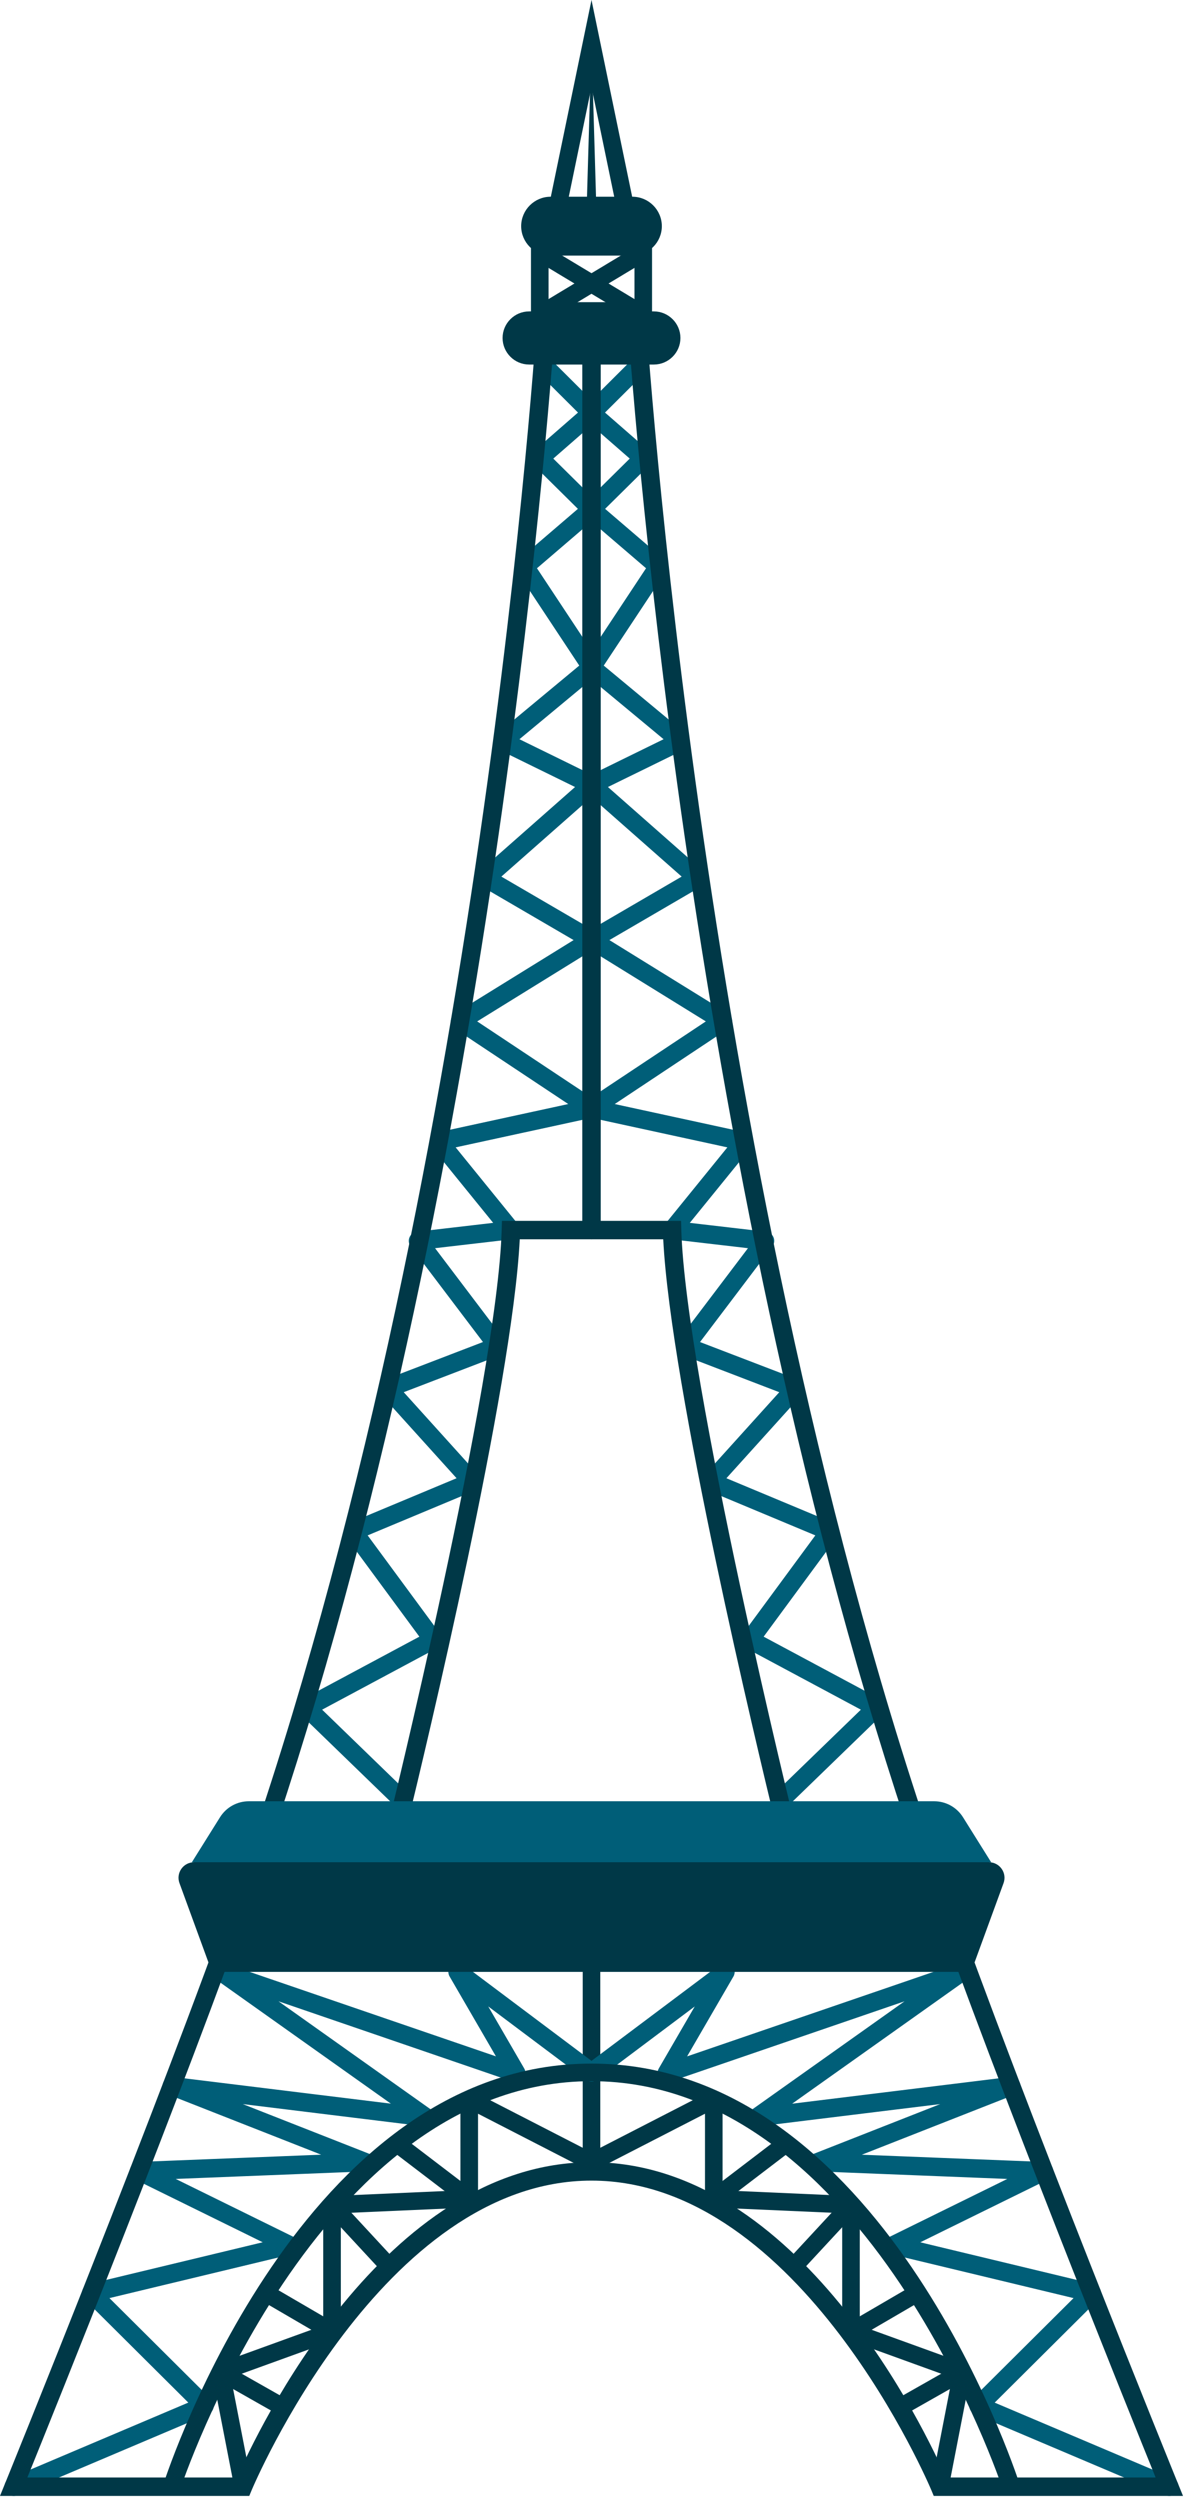 <svg width="114" height="239" viewBox="0 0 114 239" fill="none" xmlns="http://www.w3.org/2000/svg">
<g id="eifalTower">
<g id="Group">
<path id="Vector" d="M56.57 207.537C56.106 207.537 55.729 207.161 55.729 206.696V188.503C55.729 188.039 56.106 187.662 56.57 187.662C57.034 187.662 57.411 188.039 57.411 188.503V206.696C57.411 207.161 57.034 207.537 56.57 207.537Z" fill="#003847"/>
</g>
<g id="Group_2">
<path id="Vector_2" d="M111.829 238.599C111.714 238.599 111.597 238.577 111.485 238.529L93.235 230.789C92.965 230.674 92.769 230.433 92.714 230.144C92.658 229.856 92.749 229.559 92.958 229.352L102.673 219.689L85.23 215.496C84.868 215.409 84.601 215.105 84.559 214.736C84.519 214.367 84.713 214.011 85.046 213.848L96.335 208.297L78.162 207.576C77.745 207.56 77.398 207.253 77.328 206.843C77.259 206.432 77.487 206.028 77.875 205.876L89.919 201.142L72.512 203.278C72.117 203.334 71.728 203.099 71.582 202.722C71.437 202.346 71.565 201.918 71.894 201.685L86.506 191.317L64.053 199.016C63.704 199.134 63.32 199.025 63.086 198.741C62.852 198.457 62.82 198.058 63.004 197.739L66.446 191.806L57.099 198.817C56.786 199.053 56.355 199.053 56.041 198.817L46.694 191.806L50.136 197.739C50.321 198.057 50.288 198.457 50.055 198.741C49.821 199.025 49.436 199.133 49.088 199.016L26.634 191.316L41.245 201.685C41.574 201.918 41.703 202.346 41.557 202.722C41.411 203.099 41.032 203.339 40.627 203.278L23.22 201.142L35.264 205.876C35.652 206.028 35.88 206.432 35.811 206.843C35.742 207.254 35.394 207.56 34.977 207.576L16.804 208.297L28.093 213.848C28.426 214.012 28.621 214.367 28.58 214.736C28.539 215.105 28.271 215.409 27.91 215.496L10.467 219.689L20.182 229.352C20.39 229.559 20.481 229.856 20.426 230.144C20.37 230.432 20.175 230.674 19.905 230.789L1.655 238.529C1.208 238.718 0.689 238.509 0.499 238.062C0.309 237.614 0.518 237.096 0.966 236.906L18.009 229.678L8.105 219.826C7.878 219.6 7.792 219.271 7.878 218.963C7.964 218.655 8.21 218.418 8.521 218.343L25.125 214.351L12.907 208.344C12.545 208.166 12.35 207.765 12.434 207.37C12.518 206.975 12.858 206.688 13.262 206.672L30.716 205.979L16.11 200.238C15.697 200.075 15.469 199.631 15.578 199.201C15.686 198.771 16.091 198.481 16.54 198.543L37.381 201.101L20.637 189.219C20.28 188.966 20.163 188.488 20.363 188.098C20.562 187.708 21.019 187.524 21.433 187.666L47.428 196.579L42.997 188.942C42.787 188.579 42.86 188.119 43.174 187.841C43.486 187.563 43.952 187.543 44.288 187.795L56.57 197.01L68.853 187.798C69.187 187.547 69.654 187.566 69.967 187.844C70.28 188.123 70.354 188.583 70.144 188.945L65.713 196.582L91.707 187.669C92.118 187.527 92.577 187.71 92.777 188.101C92.977 188.491 92.86 188.968 92.503 189.222L75.759 201.104L96.6 198.546C97.033 198.484 97.453 198.774 97.562 199.204C97.67 199.634 97.443 200.079 97.03 200.241L82.424 205.982L99.878 206.675C100.281 206.691 100.622 206.978 100.705 207.373C100.788 207.767 100.593 208.168 100.232 208.347L88.014 214.354L104.618 218.346C104.929 218.421 105.175 218.658 105.261 218.966C105.347 219.273 105.26 219.603 105.034 219.829L95.13 229.681L112.173 236.909C112.621 237.099 112.831 237.617 112.64 238.065C112.498 238.398 112.172 238.599 111.829 238.599Z" fill="#005E78"/>
</g>
<g id="Group_3">
<path id="Vector_3" d="M38.577 173.074C38.356 173.074 38.135 172.991 37.964 172.826L28.714 163.864C28.512 163.668 28.415 163.388 28.455 163.109C28.494 162.831 28.664 162.587 28.912 162.454L40.107 156.459L33.078 146.918C32.918 146.7 32.866 146.421 32.938 146.16C33.01 145.899 33.198 145.686 33.448 145.582L43.666 141.313L36.443 133.316C36.248 133.1 36.172 132.802 36.24 132.52C36.308 132.238 36.51 132.007 36.782 131.902L46.19 128.293L39.272 119.155C39.081 118.903 39.04 118.568 39.165 118.277C39.289 117.986 39.56 117.784 39.874 117.748L47.166 116.9L41.305 109.682C41.112 109.444 41.056 109.123 41.158 108.835C41.259 108.546 41.503 108.331 41.802 108.266L54.346 105.542L43.516 98.35C43.266 98.184 43.118 97.901 43.122 97.602C43.127 97.301 43.284 97.024 43.54 96.866L54.858 89.868L46.006 84.707C45.761 84.565 45.6 84.313 45.573 84.031C45.545 83.749 45.655 83.471 45.867 83.284L54.997 75.235L47.677 71.65C47.408 71.519 47.225 71.26 47.189 70.963C47.154 70.666 47.271 70.372 47.502 70.181L55.399 63.627L49.456 54.646C49.211 54.275 49.28 53.78 49.617 53.49L55.269 48.645L51.001 44.425C50.827 44.253 50.732 44.016 50.74 43.771C50.748 43.526 50.857 43.295 51.042 43.135L55.278 39.44L51.296 35.472C50.951 35.128 50.95 34.571 51.294 34.225C51.638 33.88 52.196 33.879 52.541 34.223L57.192 38.858C57.365 39.031 57.459 39.267 57.451 39.512C57.443 39.756 57.334 39.986 57.149 40.147L52.916 43.84L57.19 48.065C57.365 48.238 57.46 48.477 57.451 48.723C57.442 48.969 57.331 49.2 57.144 49.361L51.356 54.323L57.306 63.315C57.554 63.69 57.48 64.192 57.134 64.479L49.678 70.667L56.959 74.233C57.223 74.362 57.406 74.615 57.445 74.907C57.484 75.199 57.375 75.491 57.154 75.685L47.95 83.799L57.015 89.084C57.283 89.24 57.448 89.524 57.453 89.834C57.457 90.143 57.298 90.433 57.035 90.595L45.638 97.642L57.059 105.227C57.354 105.423 57.503 105.776 57.438 106.124C57.372 106.472 57.105 106.747 56.759 106.822L43.578 109.684L49.547 117.036C49.75 117.286 49.8 117.626 49.679 117.924C49.558 118.222 49.284 118.43 48.964 118.467L41.609 119.322L48.304 128.165C48.471 128.386 48.525 128.672 48.449 128.939C48.373 129.206 48.176 129.421 47.917 129.52L38.613 133.089L45.809 141.057C46 141.269 46.078 141.561 46.015 141.84C45.952 142.119 45.758 142.351 45.494 142.461L35.162 146.777L42.129 156.233C42.281 156.439 42.336 156.701 42.279 156.95C42.223 157.2 42.061 157.412 41.835 157.533L30.807 163.438L39.19 171.56C39.539 171.899 39.549 172.457 39.21 172.806C39.037 172.984 38.807 173.074 38.577 173.074Z" fill="#005E78"/>
</g>
<g id="Group_4">
<path id="Vector_4" d="M74.563 173.074C74.333 173.074 74.103 172.985 73.93 172.806C73.591 172.457 73.599 171.898 73.949 171.56L82.332 163.438L71.305 157.533C71.079 157.413 70.918 157.2 70.861 156.95C70.805 156.701 70.859 156.439 71.012 156.233L77.977 146.777L67.645 142.461C67.382 142.351 67.187 142.119 67.125 141.84C67.062 141.561 67.139 141.269 67.331 141.057L74.528 133.089L65.224 129.52C64.966 129.421 64.769 129.206 64.692 128.939C64.616 128.672 64.67 128.386 64.837 128.165L71.533 119.322L64.177 118.467C63.858 118.43 63.583 118.222 63.462 117.924C63.341 117.626 63.392 117.286 63.594 117.036L69.563 109.684L56.383 106.822C56.037 106.747 55.77 106.472 55.704 106.124C55.639 105.776 55.787 105.422 56.083 105.227L67.504 97.642L56.107 90.595C55.844 90.432 55.685 90.143 55.689 89.834C55.693 89.525 55.859 89.24 56.127 89.084L65.193 83.799L55.989 75.685C55.768 75.491 55.659 75.198 55.698 74.907C55.737 74.615 55.92 74.362 56.184 74.233L63.465 70.667L56.009 64.479C55.663 64.192 55.588 63.69 55.837 63.315L61.786 54.323L55.998 49.361C55.811 49.201 55.7 48.969 55.691 48.723C55.682 48.476 55.777 48.238 55.952 48.065L60.226 43.84L55.992 40.147C55.808 39.987 55.699 39.757 55.69 39.512C55.682 39.268 55.776 39.031 55.949 38.858L60.6 34.223C60.945 33.879 61.503 33.881 61.846 34.225C62.19 34.57 62.188 35.128 61.844 35.472L57.862 39.44L62.099 43.135C62.284 43.296 62.393 43.527 62.401 43.771C62.408 44.016 62.313 44.253 62.139 44.426L57.871 48.645L63.522 53.49C63.86 53.779 63.929 54.275 63.684 54.646L57.741 63.627L65.637 70.181C65.867 70.372 65.985 70.667 65.949 70.963C65.914 71.26 65.73 71.519 65.461 71.65L58.141 75.235L67.272 83.284C67.485 83.471 67.594 83.749 67.566 84.031C67.539 84.313 67.378 84.564 67.133 84.707L58.281 89.868L69.599 96.866C69.854 97.024 70.011 97.301 70.016 97.602C70.021 97.902 69.872 98.184 69.622 98.35L58.793 105.542L71.336 108.266C71.635 108.331 71.879 108.547 71.981 108.835C72.083 109.124 72.027 109.445 71.834 109.682L65.972 116.9L73.266 117.748C73.58 117.784 73.85 117.986 73.975 118.277C74.099 118.568 74.058 118.903 73.867 119.155L66.949 128.293L76.358 131.902C76.629 132.006 76.831 132.237 76.899 132.52C76.966 132.803 76.89 133.101 76.696 133.316L69.473 141.313L79.691 145.581C79.941 145.685 80.128 145.899 80.201 146.159C80.273 146.419 80.222 146.699 80.061 146.917L73.034 156.458L84.228 162.453C84.477 162.586 84.646 162.829 84.685 163.108C84.724 163.387 84.627 163.667 84.426 163.863L75.176 172.825C75.006 172.991 74.784 173.074 74.563 173.074Z" fill="#005E78"/>
</g>
<g id="Group_5">
<path id="Vector_5" d="M61 30.61C60.852 30.61 60.703 30.571 60.567 30.49L51.705 25.156C51.307 24.916 51.179 24.399 51.418 24.001C51.657 23.603 52.175 23.475 52.573 23.714L61.435 29.048C61.833 29.288 61.962 29.805 61.722 30.203C61.564 30.465 61.286 30.61 61 30.61Z" fill="#003847"/>
</g>
<g id="Group_6">
<path id="Vector_6" d="M52.14 30.61C51.855 30.61 51.576 30.465 51.418 30.202C51.179 29.804 51.307 29.287 51.705 29.047L60.567 23.713C60.966 23.474 61.482 23.602 61.721 24C61.961 24.398 61.832 24.915 61.434 25.155L52.572 30.489C52.437 30.571 52.287 30.61 52.14 30.61Z" fill="#003847"/>
</g>
<g id="Group_7">
<path id="Vector_7" d="M113.14 238.599H89.3L89.074 238.055C88.951 237.759 76.579 208.458 56.57 208.458C36.547 208.458 24.189 237.759 24.066 238.055L23.841 238.599H0L0.494 237.385C0.64 237.025 15.21 201.205 22.777 179.742C46.216 113.25 51.355 30.544 51.404 29.716L51.453 28.887H61.687L61.736 29.716C61.785 30.543 66.926 113.257 90.363 179.742C97.93 201.207 112.499 237.025 112.645 237.385L113.14 238.599ZM90.469 236.837H110.52C107.901 230.37 95.489 199.591 88.699 180.329C66.442 117.19 60.632 39.516 60.03 30.651H53.109C52.507 39.516 46.697 117.19 24.438 180.329C17.648 199.591 5.237 230.37 2.618 236.837H22.67C24.531 232.591 36.695 206.696 56.57 206.696C76.445 206.696 88.609 232.591 90.469 236.837ZM76.397 175.989H36.742L37.012 174.896C37.117 174.469 47.567 132.024 47.98 117.566L48.005 116.709H65.134L65.159 117.565C65.572 132.025 76.022 174.469 76.127 174.896L76.397 175.989ZM38.992 174.227H74.148C72.497 167.457 64.134 132.594 63.43 118.473H49.708C49.005 132.594 40.643 167.456 38.992 174.227Z" fill="#003847"/>
</g>
<g id="Group_8">
<path id="Vector_8" d="M89.341 172.192H23.798C22.678 172.192 21.637 172.769 21.043 173.718L18.349 178.023H94.791L92.097 173.718C91.502 172.769 90.461 172.192 89.341 172.192Z" fill="#005E78"/>
</g>
<g id="Group_9">
<path id="Vector_9" d="M62.36 32.667H50.78V19.816H62.36V32.667ZM52.463 30.984H60.679V21.498H52.463V30.984Z" fill="#003847"/>
</g>
<g id="Group_10">
<path id="Vector_10" d="M61.215 22.462H51.924L56.57 0L61.215 22.462ZM53.99 20.779H59.149L56.57 8.307L53.99 20.779Z" fill="#003847"/>
</g>
<g id="Group_11">
<path id="Vector_11" d="M56.056 21.621L56.57 4.153L57.084 21.621C57.092 21.905 56.869 22.142 56.585 22.15C56.301 22.158 56.064 21.935 56.056 21.651C56.056 21.641 56.056 21.63 56.056 21.621Z" fill="#003847"/>
</g>
<g id="Group_12">
<path id="Vector_12" d="M60.483 24.434H52.657C51.109 24.434 49.843 23.168 49.843 21.62C49.843 20.072 51.109 18.806 52.657 18.806H60.483C62.031 18.806 63.297 20.072 63.297 21.62C63.297 23.168 62.031 24.434 60.483 24.434Z" fill="#003847"/>
</g>
<g id="Group_13">
<path id="Vector_13" d="M95.907 237.977C95.78 237.587 82.954 198.953 56.57 198.953C30.172 198.953 17.359 237.587 17.233 237.977L15.632 237.459C16.164 235.818 28.96 197.271 56.57 197.271C84.179 197.271 96.976 235.818 97.508 237.459L95.907 237.977Z" fill="#003847"/>
</g>
<g id="Group_14">
<path id="Vector_14" d="M23.251 238.559C22.856 238.559 22.504 238.28 22.426 237.878L20.294 226.91C20.215 226.504 20.444 226.1 20.833 225.959L30.912 222.308V210.771C30.912 210.321 31.267 209.951 31.716 209.931L44.033 209.388V200.687C44.033 200.393 44.186 200.121 44.436 199.969C44.685 199.816 44.998 199.805 45.258 199.939L56.57 205.75L67.879 199.938C68.142 199.805 68.452 199.816 68.702 199.968C68.953 200.12 69.105 200.392 69.105 200.686V209.387L81.423 209.93C81.873 209.95 82.227 210.32 82.227 210.77V222.307L92.307 225.958C92.696 226.099 92.925 226.503 92.846 226.909L90.715 237.877C90.627 238.333 90.185 238.636 89.729 238.542C89.273 238.453 88.975 238.012 89.064 237.556L91.057 227.294L81.099 223.687C80.766 223.567 80.545 223.25 80.545 222.896V211.574L68.227 211.031C67.777 211.011 67.423 210.641 67.423 210.191V202.063L56.955 207.442C56.714 207.566 56.427 207.566 56.186 207.442L45.718 202.063V210.191C45.718 210.641 45.363 211.011 44.914 211.031L32.597 211.574V222.896C32.597 223.25 32.375 223.567 32.042 223.687L22.084 227.294L24.078 237.556C24.167 238.011 23.869 238.453 23.413 238.542C23.358 238.555 23.304 238.559 23.251 238.559Z" fill="#003847"/>
</g>
<g id="Group_15">
<path id="Vector_15" d="M44.876 211.033C44.698 211.033 44.519 210.977 44.367 210.861L37.453 205.586C37.083 205.305 37.012 204.776 37.294 204.407C37.576 204.037 38.104 203.967 38.473 204.249L45.387 209.524C45.757 209.805 45.828 210.334 45.546 210.703C45.379 210.919 45.129 211.033 44.876 211.033Z" fill="#003847"/>
</g>
<g id="Group_16">
<path id="Vector_16" d="M36.814 217.073C36.588 217.073 36.363 216.983 36.197 216.804L31.138 211.343C30.823 211.002 30.843 210.47 31.184 210.154C31.524 209.839 32.057 209.858 32.373 210.2L37.432 215.661C37.747 216.002 37.727 216.534 37.386 216.85C37.224 216.999 37.019 217.073 36.814 217.073Z" fill="#003847"/>
</g>
<g id="Group_17">
<path id="Vector_17" d="M31.754 223.738C31.61 223.738 31.464 223.702 31.331 223.624L24.994 219.929C24.593 219.695 24.457 219.18 24.691 218.779C24.926 218.377 25.44 218.241 25.841 218.476L32.178 222.171C32.579 222.405 32.715 222.92 32.481 223.321C32.325 223.589 32.043 223.738 31.754 223.738Z" fill="#003847"/>
</g>
<g id="Group_18">
<path id="Vector_18" d="M26.815 230.819C26.675 230.819 26.532 230.784 26.401 230.71L20.705 227.481C20.301 227.252 20.159 226.739 20.388 226.335C20.617 225.932 21.128 225.789 21.534 226.018L27.23 229.246C27.634 229.475 27.776 229.988 27.547 230.393C27.393 230.666 27.108 230.819 26.815 230.819Z" fill="#003847"/>
</g>
<g id="Group_19">
<path id="Vector_19" d="M68.265 211.033C68.011 211.033 67.761 210.919 67.595 210.702C67.314 210.333 67.384 209.804 67.753 209.523L74.667 204.248C75.038 203.965 75.565 204.039 75.846 204.406C76.127 204.775 76.057 205.304 75.688 205.585L68.774 210.86C68.622 210.977 68.442 211.033 68.265 211.033Z" fill="#003847"/>
</g>
<g id="Group_20">
<path id="Vector_20" d="M76.326 217.073C76.121 217.073 75.916 216.999 75.754 216.849C75.413 216.533 75.392 216.001 75.708 215.66L80.767 210.199C81.085 209.857 81.616 209.839 81.956 210.153C82.297 210.469 82.318 211.001 82.002 211.342L76.943 216.803C76.777 216.982 76.552 217.073 76.326 217.073Z" fill="#003847"/>
</g>
<g id="Group_21">
<path id="Vector_21" d="M81.386 223.738C81.097 223.738 80.814 223.589 80.659 223.321C80.425 222.92 80.56 222.405 80.962 222.171L87.299 218.476C87.701 218.24 88.216 218.376 88.449 218.779C88.683 219.18 88.548 219.695 88.146 219.929L81.809 223.624C81.675 223.702 81.53 223.738 81.386 223.738Z" fill="#003847"/>
</g>
<g id="Group_22">
<path id="Vector_22" d="M86.324 230.819C86.031 230.819 85.747 230.666 85.592 230.393C85.363 229.988 85.505 229.475 85.909 229.246L91.605 226.018C92.01 225.79 92.523 225.932 92.751 226.335C92.98 226.739 92.838 227.253 92.434 227.481L86.738 230.71C86.607 230.784 86.465 230.819 86.324 230.819Z" fill="#003847"/>
</g>
<g id="Group_23">
<path id="Vector_23" d="M91.836 188.503H21.305C20.681 188.503 20.123 188.113 19.909 187.527L17.164 180.02C16.809 179.05 17.527 178.023 18.56 178.023H94.581C95.614 178.023 96.332 179.05 95.977 180.02L93.232 187.527C93.017 188.113 92.46 188.503 91.836 188.503Z" fill="#003847"/>
</g>
<g id="Group_24">
<path id="Vector_24" d="M56.57 118.473C56.083 118.473 55.689 118.078 55.689 117.592V34.849C55.689 34.362 56.084 33.968 56.57 33.968C57.057 33.968 57.451 34.363 57.451 34.849V117.592C57.451 118.078 57.057 118.473 56.57 118.473Z" fill="#003847"/>
</g>
<g id="Group_25">
<path id="Vector_25" d="M62.535 34.849H50.605C49.208 34.849 48.065 33.706 48.065 32.309C48.065 30.912 49.208 29.769 50.605 29.769H62.535C63.932 29.769 65.075 30.912 65.075 32.309C65.075 33.706 63.932 34.849 62.535 34.849Z" fill="#003847"/>
</g>
</g>
</svg>
